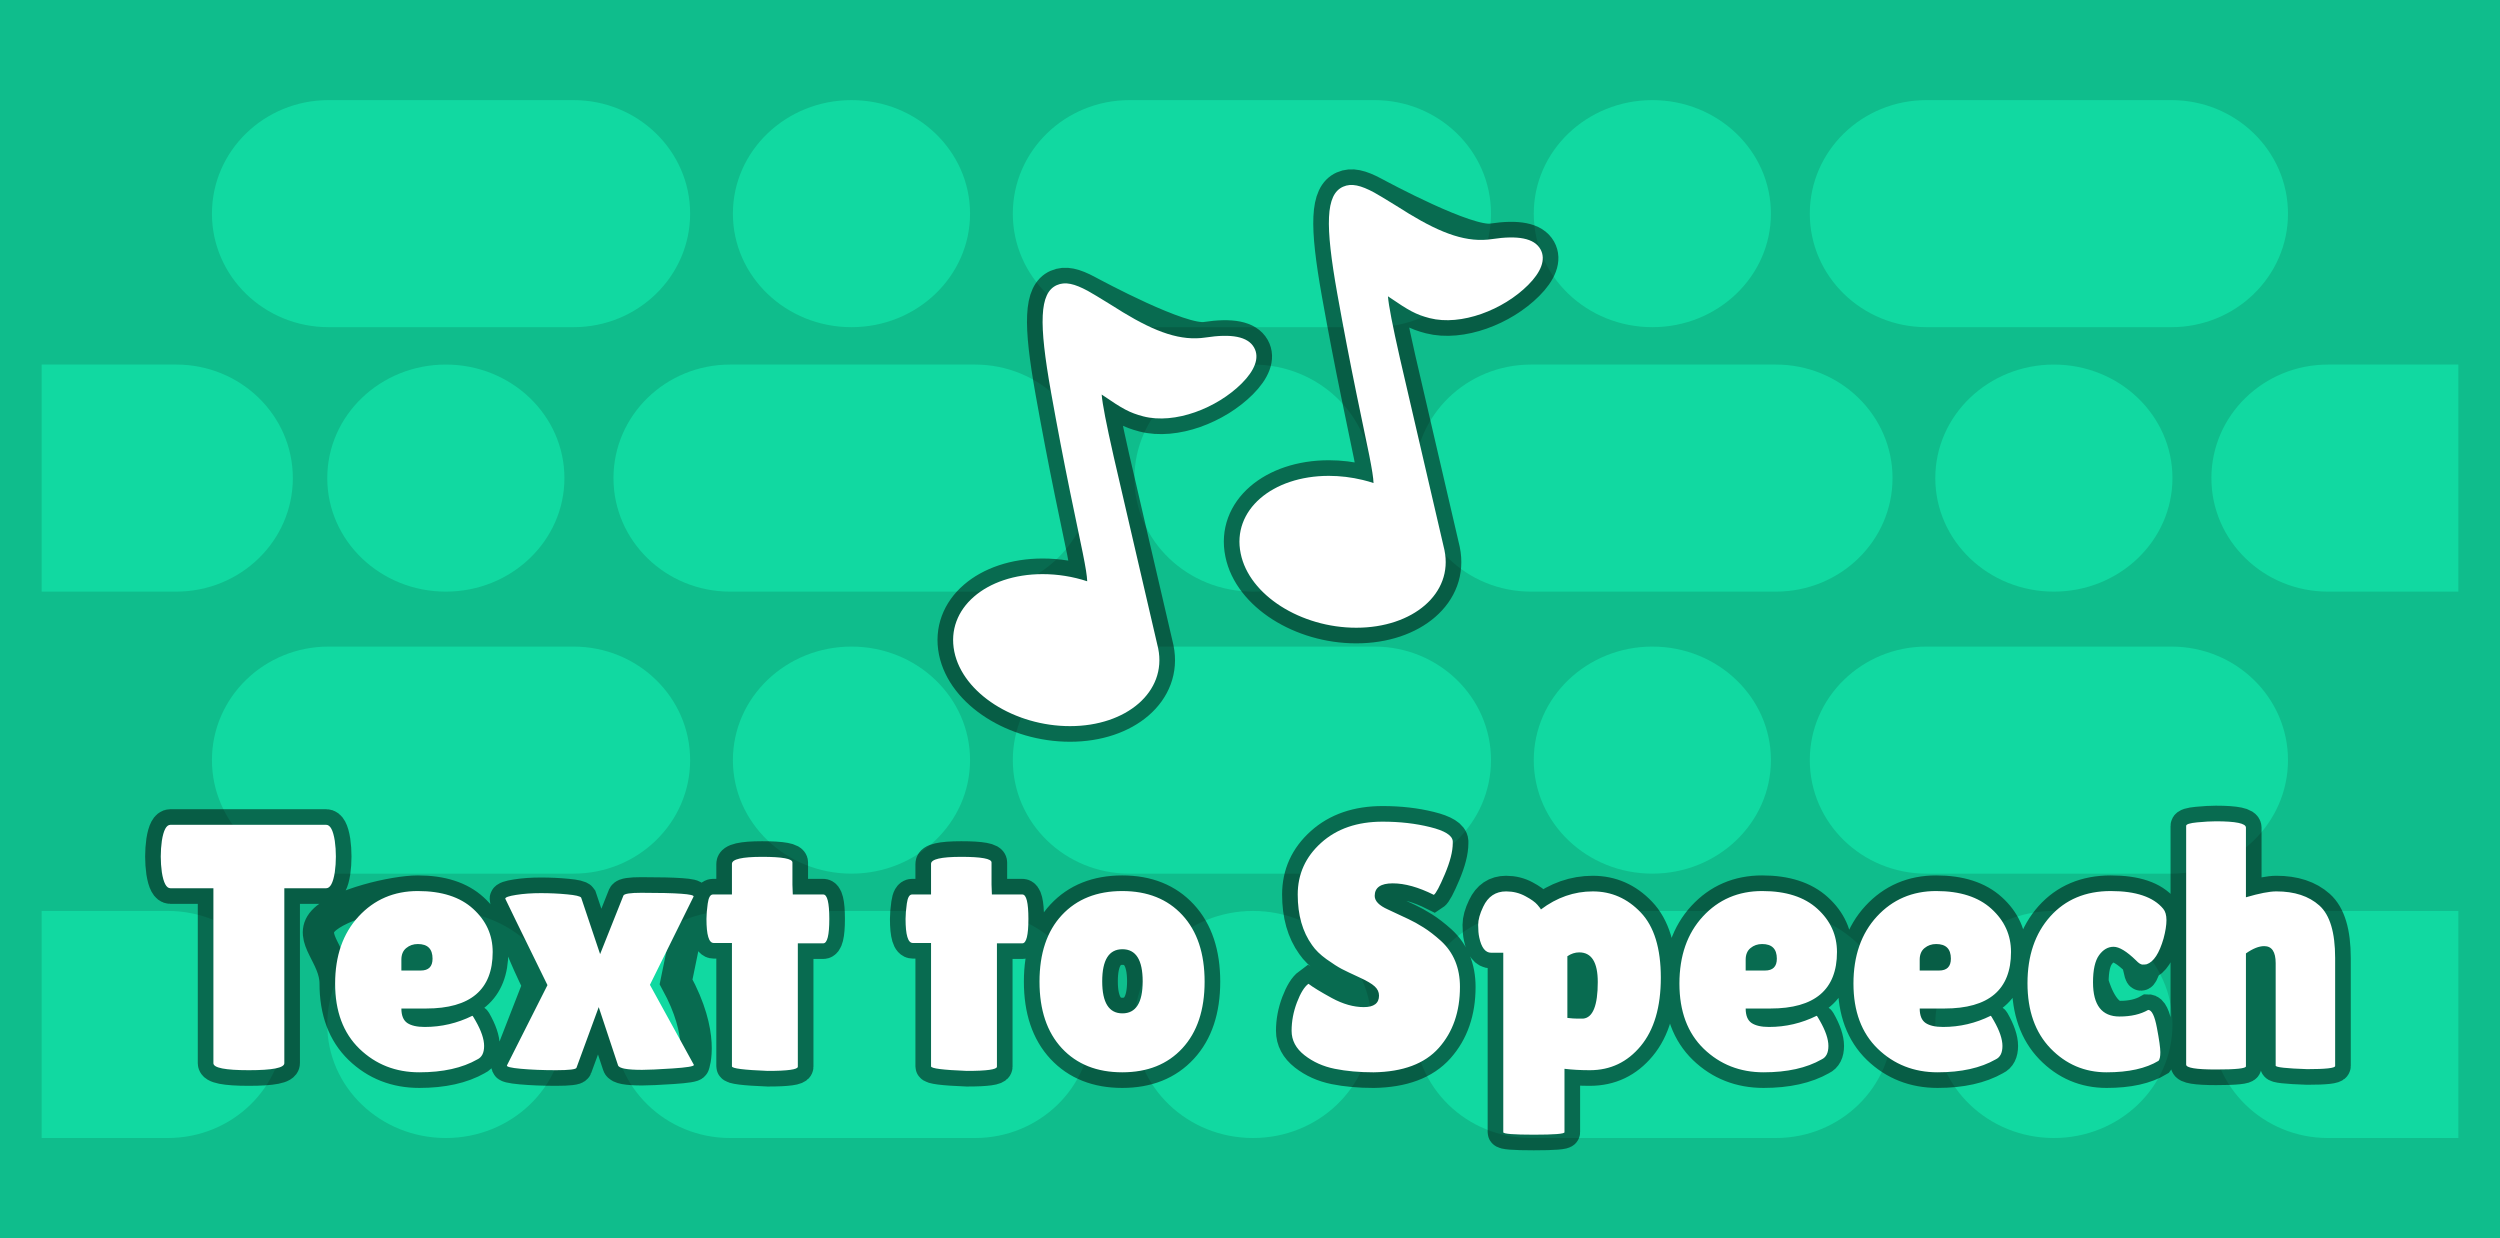 <svg version="1.1" xmlns="http://www.w3.org/2000/svg" xmlns:xlink="http://www.w3.org/1999/xlink" width="600.122" height="297.21" viewBox="0,0,600.122,297.21"><rect x="0" y="0" width="600.122" height="297.21" fill="#333333" stroke="none"/><defs><linearGradient x1="321.016" y1="38.082" x2="321.016" y2="323.127" gradientUnits="userSpaceOnUse" id="color-1"><stop offset="0" stop-color="#000000" stop-opacity="0"/><stop offset="1" stop-color="#000000" stop-opacity="0"/></linearGradient></defs><g transform="translate(-20.598,-31)"><g stroke-miterlimit="10"><path d="M23.499,323.127v-285.046h595.033v285.046z" fill="#0fbd8c" fill-rule="nonzero" stroke="url(#color-1)" stroke-width="0" stroke-linecap="butt"/><path d="M99.472,109.537c-15.462,0 -27.997,-12.201 -27.997,-27.252v0c0,-15.051 12.535,-27.252 27.997,-27.252h58.794c15.462,0 27.997,12.201 27.997,27.252v0c0,15.051 -12.535,27.252 -27.997,27.252z" fill="#11d9a1" fill-rule="nonzero" stroke="none" stroke-width="0" stroke-linecap="butt"/><path d="M224.993,109.537c-15.72,0 -28.464,-12.201 -28.464,-27.252v0c0,-15.051 12.744,-27.252 28.464,-27.252v0c15.72,0 28.464,12.201 28.464,27.252v0c0,15.051 -12.744,27.252 -28.464,27.252z" fill="#11d9a1" fill-rule="nonzero" stroke="none" stroke-width="0" stroke-linecap="butt"/><path d="M291.72,109.537c-15.462,0 -27.997,-12.201 -27.997,-27.252v0c0,-15.051 12.535,-27.252 27.997,-27.252h58.794c15.462,0 27.997,12.201 27.997,27.252v0c0,15.051 -12.535,27.252 -27.997,27.252z" fill="#11d9a1" fill-rule="nonzero" stroke="none" stroke-width="0" stroke-linecap="butt"/><path d="M417.241,109.537c-15.72,0 -28.464,-12.201 -28.464,-27.252v0c0,-15.051 12.744,-27.252 28.464,-27.252v0c15.72,0 28.464,12.201 28.464,27.252v0c0,15.051 -12.744,27.252 -28.464,27.252z" fill="#11d9a1" fill-rule="nonzero" stroke="none" stroke-width="0" stroke-linecap="butt"/><path d="M483.035,109.537c-15.462,0 -27.997,-12.201 -27.997,-27.252v0c0,-15.051 12.535,-27.252 27.997,-27.252h58.794c15.462,0 27.997,12.201 27.997,27.252v0c0,15.051 -12.535,27.252 -27.997,27.252z" fill="#11d9a1" fill-rule="nonzero" stroke="none" stroke-width="0" stroke-linecap="butt"/><path d="M195.859,173.018c-15.462,0 -27.997,-12.201 -27.997,-27.252v0c0,-15.051 12.535,-27.252 27.997,-27.252h58.794c15.462,0 27.997,12.201 27.997,27.252v0c0,15.051 -12.535,27.252 -27.997,27.252z" fill="#11d9a1" fill-rule="nonzero" stroke="none" stroke-width="0" stroke-linecap="butt"/><path d="M321.38,173.018c-15.72,0 -28.464,-12.201 -28.464,-27.252v0c0,-15.051 12.744,-27.252 28.464,-27.252v0c15.72,0 28.464,12.201 28.464,27.252v0c0,15.051 -12.744,27.252 -28.464,27.252z" fill="#11d9a1" fill-rule="nonzero" stroke="none" stroke-width="0" stroke-linecap="butt"/><path d="M388.107,173.018c-15.462,0 -27.997,-12.201 -27.997,-27.252v0c0,-15.051 12.535,-27.252 27.997,-27.252h58.794c15.462,0 27.997,12.201 27.997,27.252v0c0,15.051 -12.535,27.252 -27.997,27.252z" fill="#11d9a1" fill-rule="nonzero" stroke="none" stroke-width="0" stroke-linecap="butt"/><path d="M513.628,173.018c-15.72,0 -28.464,-12.201 -28.464,-27.252v0c0,-15.051 12.744,-27.252 28.464,-27.252v0c15.72,0 28.464,12.201 28.464,27.252v0c0,15.051 -12.744,27.252 -28.464,27.252z" fill="#11d9a1" fill-rule="nonzero" stroke="none" stroke-width="0" stroke-linecap="butt"/><path d="M99.472,240.715c-15.462,0 -27.997,-12.201 -27.997,-27.252v0c0,-15.051 12.535,-27.252 27.997,-27.252h58.794c15.462,0 27.997,12.201 27.997,27.252v0c0,15.051 -12.535,27.252 -27.997,27.252z" fill="#11d9a1" fill-rule="nonzero" stroke="none" stroke-width="0" stroke-linecap="butt"/><path d="M224.993,240.715c-15.72,0 -28.464,-12.201 -28.464,-27.252v0c0,-15.051 12.744,-27.252 28.464,-27.252v0c15.72,0 28.464,12.201 28.464,27.252v0c0,15.051 -12.744,27.252 -28.464,27.252z" fill="#11d9a1" fill-rule="nonzero" stroke="none" stroke-width="0" stroke-linecap="butt"/><path d="M291.72,240.715c-15.462,0 -27.997,-12.201 -27.997,-27.252v0c0,-15.051 12.535,-27.252 27.997,-27.252h58.794c15.462,0 27.997,12.201 27.997,27.252v0c0,15.051 -12.535,27.252 -27.997,27.252z" fill="#11d9a1" fill-rule="nonzero" stroke="none" stroke-width="0" stroke-linecap="butt"/><path d="M417.241,240.715c-15.72,0 -28.464,-12.201 -28.464,-27.252v0c0,-15.051 12.744,-27.252 28.464,-27.252v0c15.72,0 28.464,12.201 28.464,27.252v0c0,15.051 -12.744,27.252 -28.464,27.252z" fill="#11d9a1" fill-rule="nonzero" stroke="none" stroke-width="0" stroke-linecap="butt"/><path d="M483.035,240.715c-15.462,0 -27.997,-12.201 -27.997,-27.252v0c0,-15.051 12.535,-27.252 27.997,-27.252h58.794c15.462,0 27.997,12.201 27.997,27.252v0c0,15.051 -12.535,27.252 -27.997,27.252z" fill="#11d9a1" fill-rule="nonzero" stroke="none" stroke-width="0" stroke-linecap="butt"/><path d="M26.713,118.513c10.65,0 36.184,0 36.184,0c15.462,0 27.997,12.201 27.997,27.252v0c0,15.051 -12.535,27.252 -27.997,27.252c0,0 -24.636,0 -35.2,0c-8.649,0 -9.402,-54.505 -0.984,-54.505z" fill="#11d9a1" fill-rule="nonzero" stroke="none" stroke-width="0" stroke-linecap="butt"/><path d="M127.623,173.018c-15.72,0 -28.464,-12.201 -28.464,-27.252v0c0,-15.051 12.744,-27.252 28.464,-27.252v0c15.72,0 28.464,12.201 28.464,27.252v0c0,15.051 -12.744,27.252 -28.464,27.252z" fill="#11d9a1" fill-rule="nonzero" stroke="none" stroke-width="0" stroke-linecap="butt"/><path d="M579.438,173.018c-15.462,0 -27.997,-12.201 -27.997,-27.252v0c0,-15.051 12.535,-27.252 27.997,-27.252c0,0 22.193,0 32.446,0c9.239,0 10.793,54.505 1.967,54.505c-10.485,0 -34.413,0 -34.413,0z" fill="#11d9a1" fill-rule="nonzero" stroke="none" stroke-width="0" stroke-linecap="butt"/><path d="M195.859,304.177c-15.462,0 -27.997,-12.201 -27.997,-27.252v0c0,-15.051 12.535,-27.252 27.997,-27.252h58.794c15.462,0 27.997,12.201 27.997,27.252v0c0,15.051 -12.535,27.252 -27.997,27.252z" fill="#11d9a1" fill-rule="nonzero" stroke="none" stroke-width="0" stroke-linecap="butt"/><path d="M321.38,304.177c-15.72,0 -28.464,-12.201 -28.464,-27.252v0c0,-15.051 12.744,-27.252 28.464,-27.252v0c15.72,0 28.464,12.201 28.464,27.252v0c0,15.051 -12.744,27.252 -28.464,27.252z" fill="#11d9a1" fill-rule="nonzero" stroke="none" stroke-width="0" stroke-linecap="butt"/><path d="M388.107,304.177c-15.462,0 -27.997,-12.201 -27.997,-27.252v0c0,-15.051 12.535,-27.252 27.997,-27.252h58.794c15.462,0 27.997,12.201 27.997,27.252v0c0,15.051 -12.535,27.252 -27.997,27.252z" fill="#11d9a1" fill-rule="nonzero" stroke="none" stroke-width="0" stroke-linecap="butt"/><path d="M513.628,304.177c-15.72,0 -28.464,-12.201 -28.464,-27.252v0c0,-15.051 12.744,-27.252 28.464,-27.252v0c15.72,0 28.464,12.201 28.464,27.252v0c0,15.051 -12.744,27.252 -28.464,27.252z" fill="#11d9a1" fill-rule="nonzero" stroke="none" stroke-width="0" stroke-linecap="butt"/><path d="M27.664,249.672c10.352,0 33.233,0 33.233,0c15.462,0 27.997,12.201 27.997,27.252v0c0,15.051 -12.535,27.252 -27.997,27.252c0,0 -22.881,0 -33.233,0c-9.079,0 -9.079,-54.505 0,-54.505z" fill="#11d9a1" fill-rule="nonzero" stroke="none" stroke-width="0" stroke-linecap="butt"/><path d="M127.623,304.177c-15.72,0 -28.464,-12.201 -28.464,-27.252v0c0,-15.051 12.744,-27.252 28.464,-27.252v0c15.72,0 28.464,12.201 28.464,27.252v0c0,15.051 -12.744,27.252 -28.464,27.252z" fill="#11d9a1" fill-rule="nonzero" stroke="none" stroke-width="0" stroke-linecap="butt"/><path d="M579.438,304.177c-15.462,0 -27.997,-12.201 -27.997,-27.252v0c0,-15.051 12.535,-27.252 27.997,-27.252c0,0 23.054,0 33.43,0c9.038,0 9.809,54.505 0.984,54.505c-10.485,0 -34.413,0 -34.413,0z" fill="#11d9a1" fill-rule="nonzero" stroke="none" stroke-width="0" stroke-linecap="butt"/><path d="M88.85,286.22c0,1.121 -2.84,1.681 -8.52,1.681c-5.67,0 -8.505,-0.56 -8.505,-1.681v-41.998h-10.319c-0.969,0 -1.655,-1.284 -2.058,-3.852c-0.173,-1.223 -0.259,-2.475 -0.259,-3.754c0,-1.289 0.086,-2.545 0.259,-3.768c0.403,-2.568 1.089,-3.852 2.058,-3.852h37.389c0.979,0 1.669,1.284 2.072,3.852c0.173,1.223 0.259,2.479 0.259,3.768c0,1.279 -0.086,2.531 -0.259,3.754c-0.403,2.568 -1.094,3.852 -2.072,3.852h-10.045zM135.182,285.309c-3.617,2.064 -8.261,3.096 -13.931,3.096c-5.67,0 -10.458,-1.882 -14.363,-5.645c-3.895,-3.773 -5.843,-8.989 -5.843,-15.648c0,-6.668 -6.616,-10.96 -2.865,-15.032c3.761,-4.072 16.997,-7.186 22.725,-7.186c5.728,0 10.151,1.424 13.269,4.273c3.128,2.839 4.692,6.295 4.692,10.366c0,9.04 -5.33,13.56 -15.989,13.56h-5.929c0,1.672 0.47,2.83 1.41,3.474c0.95,0.635 2.346,0.953 4.188,0.953c4.01,0 11.743,-2.339 12.204,-1.499c1.372,2.4 2.058,4.422 2.058,6.066c0,1.644 -0.542,2.718 -1.626,3.222zM124.431,261.131c0,-2.344 -1.175,-3.516 -3.526,-3.516c-1.084,0 -2.015,0.322 -2.792,0.967c-0.777,0.635 -1.166,1.564 -1.166,2.788v2.606h4.648c1.89,0 2.835,-0.948 2.835,-2.844zM170.252,245.973c0.23,-0.439 1.66,-0.658 4.289,-0.658c8.597,0 12.78,0.303 12.549,0.911l-4.201,20.462c7.042,12.823 4.287,19.952 4.287,19.952c0,0.336 -1.717,0.616 -5.152,0.841c-3.435,0.224 -5.872,0.336 -7.311,0.336c-3.607,0 -5.526,-0.364 -5.757,-1.093l-4.634,-13.967l-5.339,14.555c-0.115,0.392 -1.751,0.588 -4.907,0.588c-3.147,0 -5.953,-0.112 -8.419,-0.336c-2.456,-0.224 -3.574,-0.504 -3.353,-0.841l7.499,-19.248c-6.754,-13.775 -7.916,-20.691 -7.916,-20.747c0,-0.336 0.873,-0.64 2.619,-0.911c1.746,-0.28 3.723,-0.42 5.929,-0.42c2.207,0 4.313,0.098 6.318,0.294c2.005,0.187 3.123,0.448 3.353,0.784l4.548,13.56zM212.117,287.06c0,0.672 -2.408,1.009 -7.225,1.009c-5.728,-0.224 -8.592,-0.588 -8.592,-1.093v-29.614h-4.389c-1.151,0 -1.727,-1.924 -1.727,-5.772c0,-1.009 0.101,-2.237 0.302,-3.684c0.201,-1.457 0.619,-2.185 1.252,-2.185h4.562v-7.354c0,-1.121 2.418,-1.681 7.253,-1.681c4.845,0 7.268,0.448 7.268,1.345v5.351l0.086,2.339h7.311c0.969,0 1.454,1.957 1.454,5.87c0,3.904 -0.484,5.856 -1.454,5.856h-6.102zM259.911,287.06c0,0.672 -2.408,1.009 -7.225,1.009c-5.728,-0.224 -8.592,-0.588 -8.592,-1.093v-29.614h-4.389c-1.151,0 -1.727,-1.924 -1.727,-5.772c0,-1.009 0.101,-2.237 0.302,-3.684c0.201,-1.457 0.619,-2.185 1.252,-2.185h4.562v-7.354c0,-1.121 2.418,-1.681 7.253,-1.681c4.845,0 7.268,0.448 7.268,1.345v5.351l0.086,2.339h7.311c0.969,0 1.454,1.957 1.454,5.87c0,3.904 -0.485,5.856 -1.454,5.856h-6.102zM275.498,282.634c-3.579,-3.857 -5.368,-9.185 -5.368,-15.984c0,-6.808 1.789,-12.136 5.368,-15.984c3.588,-3.848 8.419,-5.772 14.492,-5.772c6.073,0 10.885,1.924 14.435,5.772c3.56,3.848 5.339,9.176 5.339,15.984c0,6.799 -1.78,12.127 -5.339,15.984c-3.55,3.848 -8.361,5.772 -14.435,5.772c-6.073,0 -10.904,-1.924 -14.492,-5.772zM290.033,258.861c-3.233,0 -4.85,2.568 -4.85,7.705c0,5.127 1.617,7.691 4.85,7.691c3.243,0 4.864,-2.564 4.864,-7.691c0,-5.136 -1.621,-7.705 -4.864,-7.705zM347.974,272.758c2.437,0 3.655,-0.92 3.655,-2.76c0,-0.841 -0.345,-1.578 -1.036,-2.213c-0.691,-0.644 -1.952,-1.382 -3.785,-2.213c-1.833,-0.841 -3.209,-1.499 -4.13,-1.975c-0.911,-0.476 -2.13,-1.256 -3.655,-2.339c-1.516,-1.093 -2.672,-2.223 -3.468,-3.39c-2.293,-3.185 -3.44,-7.228 -3.44,-12.131c0,-4.912 1.876,-9.054 5.627,-12.426c3.751,-3.381 8.664,-5.071 14.737,-5.071c4.126,0 7.935,0.434 11.427,1.303c3.502,0.859 5.31,1.989 5.426,3.39c0,0.168 0,0.332 0,0.49c0,1.961 -0.633,4.436 -1.9,7.425c-1.257,2.979 -2.14,4.632 -2.648,4.959c-3.675,-1.84 -6.961,-2.76 -9.858,-2.76c-2.888,0 -4.332,1.004 -4.332,3.012c0,1.233 1.06,2.321 3.181,3.264c0.461,0.224 1.118,0.532 1.972,0.925c0.863,0.392 1.852,0.855 2.965,1.387c1.123,0.523 2.327,1.191 3.612,2.003c1.295,0.812 2.686,1.887 4.174,3.222c3.041,2.792 4.562,6.472 4.562,11.039c0,5.968 -1.693,10.852 -5.08,14.653c-3.377,3.792 -8.592,5.744 -15.644,5.856c-3.435,0 -6.543,-0.28 -9.326,-0.841c-2.782,-0.56 -5.205,-1.648 -7.268,-3.264c-2.063,-1.616 -3.094,-3.568 -3.094,-5.856c0,-2.288 0.427,-4.562 1.281,-6.822c0.863,-2.26 1.785,-3.75 2.763,-4.469c0,0 2.96,1.975 5.627,3.432c0,0 5.219,2.171 7.656,2.171zM396.152,302.792c0,0.392 -2.451,0.588 -7.354,0.588c-4.893,0 -7.34,-0.196 -7.34,-0.588v-43.09h-2.921c-1.382,0 -2.331,-1.228 -2.849,-3.684c-0.173,-0.775 -0.259,-1.774 -0.259,-2.998c0,-1.233 0.403,-2.685 1.209,-4.357c1.151,-2.456 2.984,-3.684 5.498,-3.684c1.669,0 3.204,0.378 4.605,1.135c1.401,0.747 2.375,1.443 2.921,2.087c0.547,0.635 0.82,1.009 0.82,1.121c3.838,-2.895 7.992,-4.343 12.463,-4.343c4.471,0 8.309,1.686 11.513,5.057c3.214,3.371 4.821,8.587 4.821,15.648c0,7.06 -1.607,12.528 -4.821,16.404c-3.204,3.876 -7.273,5.814 -12.204,5.814c-2.235,0 -4.269,-0.112 -6.102,-0.336zM399.678,259.618c-0.979,0 -1.924,0.308 -2.835,0.925v14.807c0.969,0.112 1.756,0.168 2.36,0.168c0.604,0 1.079,0 1.425,0c2.341,-0.224 3.512,-3.152 3.512,-8.783c0,-4.744 -1.487,-7.116 -4.461,-7.116zM457.878,285.309c-3.617,2.064 -8.261,3.096 -13.931,3.096c-5.67,0 -10.458,-1.882 -14.363,-5.645c-3.895,-3.773 -5.843,-8.989 -5.843,-15.648c0,-6.668 1.876,-12.038 5.627,-16.11c3.761,-4.072 8.505,-6.108 14.233,-6.108c5.728,0 10.151,1.424 13.269,4.273c3.128,2.839 4.692,6.295 4.692,10.366c0,9.04 -5.33,13.56 -15.989,13.56h-5.929c0,1.672 0.47,2.83 1.41,3.474c0.95,0.635 2.346,0.953 4.188,0.953c4.01,0 11.743,-2.339 12.204,-1.499c1.372,2.4 2.058,4.422 2.058,6.066c0,1.644 -0.542,2.718 -1.626,3.222zM447.127,261.131c0,-2.344 -1.175,-3.516 -3.526,-3.516c-1.084,0 -2.015,0.322 -2.792,0.967c-0.777,0.635 -1.166,1.564 -1.166,2.788v2.606h4.648c1.89,0 2.835,-0.948 2.835,-2.844zM499.655,285.309c-3.617,2.064 -8.261,3.096 -13.931,3.096c-5.67,0 -10.458,-1.882 -14.363,-5.645c-3.895,-3.773 -5.843,-8.989 -5.843,-15.648c0,-6.668 1.876,-12.038 5.627,-16.11c3.761,-4.072 8.505,-6.108 14.233,-6.108c5.728,0 10.151,1.424 13.269,4.273c3.128,2.839 4.692,6.295 4.692,10.366c0,9.04 -5.33,13.56 -15.989,13.56h-5.929c0,1.672 0.47,2.83 1.41,3.474c0.95,0.635 2.346,0.953 4.188,0.953c4.01,0 11.743,-2.339 12.204,-1.499c1.372,2.4 2.058,4.422 2.058,6.066c0,1.644 -0.542,2.718 -1.626,3.222zM488.904,261.131c0,-2.344 -1.175,-3.516 -3.526,-3.516c-1.084,0 -2.015,0.322 -2.792,0.967c-0.777,0.635 -1.166,1.564 -1.166,2.788v2.606h4.648c1.89,0 2.835,-0.948 2.835,-2.844zM529.386,275.013c2.754,0 5.047,-0.528 6.879,-1.583c0.863,0 1.564,1.438 2.101,4.315c0.547,2.867 0.82,4.819 0.82,5.856c0,1.027 -0.144,1.709 -0.432,2.045c-3.032,1.84 -7.186,2.76 -12.463,2.76c-5.267,0 -9.753,-1.91 -13.456,-5.729c-3.694,-3.829 -5.541,-9.045 -5.541,-15.648c0,-6.612 1.818,-11.954 5.454,-16.026c3.646,-4.072 8.491,-6.108 14.535,-6.108c6.044,0 10.242,1.42 12.593,4.259c0.518,0.616 0.777,1.527 0.777,2.732c0,1.195 -0.23,2.657 -0.691,4.385c-1.027,3.568 -2.375,5.631 -4.044,6.192c-0.23,0.056 -0.93,2.6 -1.362,2.6c-0.422,0 -0.581,-2.852 -1.214,-3.524c-2.236,-2.176 -4.03,-3.264 -5.382,-3.264c-1.343,0 -2.504,0.672 -3.483,2.017c-0.969,1.336 -1.454,3.511 -1.454,6.528c0,0 2.12,8.195 6.361,8.195zM559.731,286.976c0,0.504 -2.394,0.756 -7.181,0.756c-4.778,0 -7.167,-0.392 -7.167,-1.177v-57.309c0,-0.392 0.887,-0.672 2.662,-0.841c1.775,-0.168 3.267,-0.252 4.476,-0.252c4.807,0 7.21,0.504 7.21,1.513v16.726c3.214,-0.943 5.651,-1.415 7.311,-1.415c4.356,0 7.795,1.13 10.319,3.39c2.523,2.26 3.785,6.458 3.785,12.594v25.93c0,0.504 -2.235,0.756 -6.706,0.756c-5.047,-0.168 -7.57,-0.448 -7.57,-0.841v-24.599c0,-2.727 -0.916,-4.09 -2.749,-4.09c-1.266,0 -2.73,0.584 -4.389,1.751z" fill="none" fill-rule="nonzero" stroke-opacity="0.506" stroke="#000000" stroke-width="7.5" stroke-linecap="square"/><path d="M88.85,286.22c0,1.121 -2.84,1.681 -8.52,1.681c-5.67,0 -8.505,-0.56 -8.505,-1.681v-41.998h-10.319c-0.969,0 -1.655,-1.284 -2.058,-3.852c-0.173,-1.223 -0.259,-2.475 -0.259,-3.754c0,-1.289 0.086,-2.545 0.259,-3.768c0.403,-2.568 1.089,-3.852 2.058,-3.852h37.389c0.979,0 1.669,1.284 2.072,3.852c0.173,1.223 0.259,2.479 0.259,3.768c0,1.279 -0.086,2.531 -0.259,3.754c-0.403,2.568 -1.094,3.852 -2.072,3.852h-10.045zM135.182,285.309c-3.617,2.064 -8.261,3.096 -13.931,3.096c-5.67,0 -10.458,-1.882 -14.363,-5.645c-3.895,-3.773 -5.843,-8.989 -5.843,-15.648c0,-6.668 1.876,-12.038 5.627,-16.11c3.761,-4.072 8.505,-6.108 14.233,-6.108c5.728,0 10.151,1.424 13.269,4.273c3.128,2.839 4.692,6.295 4.692,10.366c0,9.04 -5.33,13.56 -15.989,13.56h-5.929c0,1.672 0.47,2.83 1.41,3.474c0.95,0.635 2.346,0.953 4.188,0.953c4.01,0 7.819,-0.892 11.427,-2.676c0.058,-0.056 0.317,0.336 0.777,1.177c1.372,2.4 2.058,4.422 2.058,6.066c0,1.644 -0.542,2.718 -1.626,3.222zM124.431,261.131c0,-2.344 -1.175,-3.516 -3.526,-3.516c-1.084,0 -2.015,0.322 -2.792,0.967c-0.777,0.635 -1.166,1.564 -1.166,2.788v2.606h4.648c1.89,0 2.835,-0.948 2.835,-2.844zM170.252,245.973c0.23,-0.439 1.66,-0.658 4.289,-0.658c8.597,0 12.78,0.303 12.549,0.911l-10.477,21.181c7.042,12.823 10.563,19.234 10.563,19.234c0,0.336 -1.717,0.616 -5.152,0.841c-3.435,0.224 -5.872,0.336 -7.311,0.336c-3.607,0 -5.526,-0.364 -5.757,-1.093l-4.634,-13.967l-5.339,14.555c-0.115,0.392 -1.751,0.588 -4.907,0.588c-3.147,0 -5.953,-0.112 -8.419,-0.336c-2.456,-0.224 -3.574,-0.504 -3.353,-0.841l9.714,-19.248c-6.754,-13.775 -10.132,-20.691 -10.132,-20.747c0,-0.336 0.873,-0.64 2.619,-0.911c1.746,-0.28 3.723,-0.42 5.929,-0.42c2.207,0 4.313,0.098 6.318,0.294c2.005,0.187 3.123,0.448 3.353,0.784l4.548,13.56zM212.117,287.06c0,0.672 -2.408,1.009 -7.225,1.009c-5.728,-0.224 -8.592,-0.588 -8.592,-1.093v-29.614h-4.389c-1.151,0 -1.727,-1.924 -1.727,-5.772c0,-1.009 0.101,-2.237 0.302,-3.684c0.201,-1.457 0.619,-2.185 1.252,-2.185h4.562v-7.354c0,-1.121 2.418,-1.681 7.253,-1.681c4.845,0 7.268,0.448 7.268,1.345v5.351l0.086,2.339h7.311c0.969,0 1.454,1.957 1.454,5.87c0,3.904 -0.484,5.856 -1.454,5.856h-6.102zM259.911,287.06c0,0.672 -2.408,1.009 -7.225,1.009c-5.728,-0.224 -8.592,-0.588 -8.592,-1.093v-29.614h-4.389c-1.151,0 -1.727,-1.924 -1.727,-5.772c0,-1.009 0.101,-2.237 0.302,-3.684c0.201,-1.457 0.619,-2.185 1.252,-2.185h4.562v-7.354c0,-1.121 2.418,-1.681 7.253,-1.681c4.845,0 7.268,0.448 7.268,1.345v5.351l0.086,2.339h7.311c0.969,0 1.454,1.957 1.454,5.87c0,3.904 -0.485,5.856 -1.454,5.856h-6.102zM275.498,282.634c-3.579,-3.857 -5.368,-9.185 -5.368,-15.984c0,-6.808 1.789,-12.136 5.368,-15.984c3.588,-3.848 8.419,-5.772 14.492,-5.772c6.073,0 10.885,1.924 14.435,5.772c3.56,3.848 5.339,9.176 5.339,15.984c0,6.799 -1.78,12.127 -5.339,15.984c-3.55,3.848 -8.361,5.772 -14.435,5.772c-6.073,0 -10.904,-1.924 -14.492,-5.772zM290.033,258.861c-3.233,0 -4.85,2.568 -4.85,7.705c0,5.127 1.617,7.691 4.85,7.691c3.243,0 4.864,-2.564 4.864,-7.691c0,-5.136 -1.621,-7.705 -4.864,-7.705zM334.691,267.154c1.084,0.831 2.96,1.975 5.627,3.432c2.667,1.448 5.219,2.171 7.656,2.171c2.437,0 3.655,-0.92 3.655,-2.76c0,-0.841 -0.345,-1.578 -1.036,-2.213c-0.691,-0.644 -1.952,-1.382 -3.785,-2.213c-1.833,-0.841 -3.209,-1.499 -4.13,-1.975c-0.911,-0.476 -2.13,-1.256 -3.655,-2.339c-1.516,-1.093 -2.672,-2.223 -3.468,-3.39c-2.293,-3.185 -3.44,-7.228 -3.44,-12.131c0,-4.912 1.876,-9.054 5.627,-12.426c3.751,-3.381 8.664,-5.071 14.737,-5.071c4.126,0 7.935,0.434 11.427,1.303c3.502,0.859 5.31,1.989 5.426,3.39c0,0.168 0,0.332 0,0.49c0,1.961 -0.633,4.436 -1.9,7.425c-1.257,2.979 -2.14,4.632 -2.648,4.959c-3.675,-1.84 -6.961,-2.76 -9.858,-2.76c-2.888,0 -4.332,1.004 -4.332,3.012c0,1.233 1.06,2.321 3.181,3.264c0.461,0.224 1.118,0.532 1.972,0.925c0.863,0.392 1.852,0.855 2.965,1.387c1.123,0.523 2.327,1.191 3.612,2.003c1.295,0.812 2.686,1.887 4.174,3.222c3.041,2.792 4.562,6.472 4.562,11.039c0,5.968 -1.693,10.852 -5.08,14.653c-3.377,3.792 -8.592,5.744 -15.644,5.856c-3.435,0 -6.543,-0.28 -9.326,-0.841c-2.782,-0.56 -5.205,-1.648 -7.268,-3.264c-2.063,-1.616 -3.094,-3.568 -3.094,-5.856c0,-2.288 0.427,-4.562 1.281,-6.822c0.863,-2.26 1.785,-3.75 2.763,-4.469zM396.152,302.792c0,0.392 -2.451,0.588 -7.354,0.588c-4.893,0 -7.34,-0.196 -7.34,-0.588v-43.09h-2.921c-1.382,0 -2.331,-1.228 -2.849,-3.684c-0.173,-0.775 -0.259,-1.774 -0.259,-2.998c0,-1.233 0.403,-2.685 1.209,-4.357c1.151,-2.456 2.984,-3.684 5.498,-3.684c1.669,0 3.204,0.378 4.605,1.135c1.401,0.747 2.375,1.443 2.921,2.087c0.547,0.635 0.82,1.009 0.82,1.121c3.838,-2.895 7.992,-4.343 12.463,-4.343c4.471,0 8.309,1.686 11.513,5.057c3.214,3.371 4.821,8.587 4.821,15.648c0,7.06 -1.607,12.528 -4.821,16.404c-3.204,3.876 -7.273,5.814 -12.204,5.814c-2.235,0 -4.269,-0.112 -6.102,-0.336zM399.678,259.618c-0.979,0 -1.924,0.308 -2.835,0.925v14.807c0.969,0.112 1.756,0.168 2.36,0.168c0.604,0 1.079,0 1.425,0c2.341,-0.224 3.512,-3.152 3.512,-8.783c0,-4.744 -1.487,-7.116 -4.461,-7.116zM457.878,285.309c-3.617,2.064 -8.261,3.096 -13.931,3.096c-5.67,0 -10.458,-1.882 -14.363,-5.645c-3.895,-3.773 -5.843,-8.989 -5.843,-15.648c0,-6.668 1.876,-12.038 5.627,-16.11c3.761,-4.072 8.505,-6.108 14.233,-6.108c5.728,0 10.151,1.424 13.269,4.273c3.128,2.839 4.692,6.295 4.692,10.366c0,9.04 -5.33,13.56 -15.989,13.56h-5.929c0,1.672 0.47,2.83 1.41,3.474c0.95,0.635 2.346,0.953 4.188,0.953c4.01,0 7.819,-0.892 11.427,-2.676c0.058,-0.056 0.317,0.336 0.777,1.177c1.372,2.4 2.058,4.422 2.058,6.066c0,1.644 -0.542,2.718 -1.626,3.222zM447.127,261.131c0,-2.344 -1.175,-3.516 -3.526,-3.516c-1.084,0 -2.015,0.322 -2.792,0.967c-0.777,0.635 -1.166,1.564 -1.166,2.788v2.606h4.648c1.89,0 2.835,-0.948 2.835,-2.844zM499.655,285.309c-3.617,2.064 -8.261,3.096 -13.931,3.096c-5.67,0 -10.458,-1.882 -14.363,-5.645c-3.895,-3.773 -5.843,-8.989 -5.843,-15.648c0,-6.668 1.876,-12.038 5.627,-16.11c3.761,-4.072 8.505,-6.108 14.233,-6.108c5.728,0 10.151,1.424 13.269,4.273c3.128,2.839 4.692,6.295 4.692,10.366c0,9.04 -5.33,13.56 -15.989,13.56h-5.929c0,1.672 0.47,2.83 1.41,3.474c0.95,0.635 2.346,0.953 4.188,0.953c4.01,0 7.819,-0.892 11.427,-2.676c0.058,-0.056 0.317,0.336 0.777,1.177c1.372,2.4 2.058,4.422 2.058,6.066c0,1.644 -0.542,2.718 -1.626,3.222zM488.904,261.131c0,-2.344 -1.175,-3.516 -3.526,-3.516c-1.084,0 -2.015,0.322 -2.792,0.967c-0.777,0.635 -1.166,1.564 -1.166,2.788v2.606h4.648c1.89,0 2.835,-0.948 2.835,-2.844zM523.025,266.818c0,5.463 2.12,8.195 6.361,8.195c2.754,0 5.047,-0.528 6.879,-1.583c0.863,0 1.564,1.438 2.101,4.315c0.547,2.867 0.82,4.819 0.82,5.856c0,1.027 -0.144,1.709 -0.432,2.045c-3.032,1.84 -7.186,2.76 -12.463,2.76c-5.267,0 -9.753,-1.91 -13.456,-5.729c-3.694,-3.829 -5.541,-9.045 -5.541,-15.648c0,-6.612 1.818,-11.954 5.454,-16.026c3.646,-4.072 8.491,-6.108 14.535,-6.108c6.044,0 10.242,1.42 12.593,4.259c0.518,0.616 0.777,1.527 0.777,2.732c0,1.195 -0.23,2.657 -0.691,4.385c-1.027,3.568 -2.375,5.631 -4.044,6.192c-0.23,0.056 -0.561,0.084 -0.993,0.084c-0.422,0 -0.95,-0.336 -1.583,-1.009c-2.236,-2.176 -4.03,-3.264 -5.382,-3.264c-1.343,0 -2.504,0.672 -3.483,2.017c-0.969,1.336 -1.454,3.511 -1.454,6.528zM559.731,286.976c0,0.504 -2.394,0.756 -7.181,0.756c-4.778,0 -7.167,-0.392 -7.167,-1.177v-57.309c0,-0.392 0.887,-0.672 2.662,-0.841c1.775,-0.168 3.267,-0.252 4.476,-0.252c4.807,0 7.21,0.504 7.21,1.513v16.726c3.214,-0.943 5.651,-1.415 7.311,-1.415c4.356,0 7.795,1.13 10.319,3.39c2.523,2.26 3.785,6.458 3.785,12.594v25.93c0,0.504 -2.235,0.756 -6.706,0.756c-5.047,-0.168 -7.57,-0.448 -7.57,-0.841v-24.599c0,-2.727 -0.916,-4.09 -2.749,-4.09c-1.266,0 -2.73,0.584 -4.389,1.751z" fill="#ffffff" fill-rule="nonzero" stroke="none" stroke-width="1" stroke-linecap="square"/><path d="M349.276,140.257c-0.388,-1.948 -2.475,-11.895 -3.045,-14.682c-1.597,-7.794 -3.073,-15.43 -4.618,-24.062c-2.96,-16.623 -2.802,-23.814 1.391,-25.692c2.022,-0.905 4.286,-0.315 7.441,1.378c1.674,0.894 22.379,12.084 28.307,11.195c6.171,-0.933 10.126,-0.236 11.63,2.433c1.407,2.5 0.061,5.574 -2.952,8.581c-5.952,5.967 -16.074,9.896 -23.648,7.963c-3.324,-0.866 -5.006,-1.83 -9.624,-4.987l-0.384,-0.26c0.19,2.334 1.068,6.849 2.899,14.969c1.189,5.259 8.411,36.162 10.664,45.951l0.008,0.047c2.135,10.38 -7.574,18.595 -21.173,18.595c-13.304,0 -25.731,-7.825 -27.749,-17.823c-2.143,-10.392 7.574,-18.634 21.161,-18.634c2.717,0 5.447,0.335 8.144,0.984c0.918,0.224 1.763,0.464 2.572,0.736c0,0 -0.34,-3.24 -1.023,-6.692zM280.507,163.697c-0.364,-1.811 -2.406,-11.561 -3.045,-14.67c-1.577,-7.715 -3.033,-15.312 -4.57,-23.893c-2.96,-16.623 -2.798,-23.814 1.391,-25.688c2.03,-0.905 4.286,-0.323 7.441,1.378c1.678,0.894 22.37,12.08 28.291,11.191c6.167,-0.945 10.126,-0.252 11.63,2.417c1.407,2.5 0.061,5.57 -2.944,8.581c-5.961,5.971 -16.082,9.892 -23.644,7.939c-3.316,-0.866 -4.998,-1.826 -9.616,-4.987l-0.384,-0.256c0.19,2.334 1.068,6.849 2.899,14.965c1.189,5.263 8.403,36.174 10.66,45.955l0.012,0.051c2.091,10.384 -7.619,18.626 -21.165,18.626c-13.292,0 -25.719,-7.845 -27.781,-17.87c-2.103,-10.392 7.619,-18.618 21.19,-18.618c3.66,0 7.291,0.59 10.716,1.716c0,0 -0.368,-3.299 -1.08,-6.837z" fill="none" fill-rule="evenodd" stroke-opacity="0.506" stroke="#000000" stroke-width="7.5" stroke-linecap="butt"/><path d="M350.311,146.956c-0.04,-1.228 -0.352,-3.247 -1.035,-6.699c-0.388,-1.948 -2.475,-11.895 -3.045,-14.682c-1.597,-7.794 -3.073,-15.43 -4.618,-24.062c-2.96,-16.623 -2.802,-23.814 1.391,-25.692c2.022,-0.905 4.286,-0.315 7.441,1.378c1.674,0.894 8.824,5.373 8.371,5.101c8.063,4.889 14.008,6.983 19.936,6.093c6.171,-0.933 10.126,-0.236 11.63,2.433c1.407,2.5 0.061,5.574 -2.952,8.581c-5.952,5.967 -16.074,9.896 -23.648,7.963c-3.324,-0.866 -5.006,-1.83 -9.624,-4.987l-0.384,-0.26c0.19,2.334 1.068,6.849 2.899,14.969c1.189,5.259 8.411,36.162 10.664,45.951l0.008,0.047c2.135,10.38 -7.574,18.595 -21.173,18.595c-13.304,0 -25.731,-7.825 -27.749,-17.823c-2.143,-10.392 7.574,-18.634 21.161,-18.634c2.717,0 5.447,0.335 8.144,0.984c0.918,0.224 1.763,0.464 2.572,0.736zM281.582,170.534c-0.04,-1.252 -0.364,-3.299 -1.076,-6.837c-0.364,-1.811 -2.406,-11.561 -3.045,-14.67c-1.577,-7.715 -3.033,-15.312 -4.57,-23.893c-2.96,-16.623 -2.798,-23.814 1.391,-25.688c2.03,-0.905 4.286,-0.323 7.441,1.378c1.678,0.894 8.824,5.369 8.371,5.097c8.059,4.889 14,6.983 19.92,6.093c6.167,-0.945 10.126,-0.252 11.63,2.417c1.407,2.5 0.061,5.57 -2.944,8.581c-5.961,5.971 -16.082,9.892 -23.644,7.939c-3.316,-0.866 -4.998,-1.826 -9.616,-4.987l-0.384,-0.256c0.19,2.334 1.068,6.849 2.899,14.965c1.189,5.263 8.403,36.174 10.66,45.955l0.012,0.051c2.091,10.384 -7.619,18.626 -21.165,18.626c-13.292,0 -25.719,-7.845 -27.781,-17.87c-2.103,-10.392 7.619,-18.618 21.19,-18.618c3.66,0 7.291,0.59 10.716,1.716z" fill="#ffffff" fill-rule="evenodd" stroke-opacity="0.1" stroke="#000000" stroke-width="0" stroke-linecap="butt"/><path d="M25.598,323.21v-287.21h590.122v287.21z" fill="none" fill-rule="nonzero" stroke="#0fbd8c" stroke-width="10" stroke-linecap="butt"/></g></g></svg><!--rotationCenter:299.401865:149-->